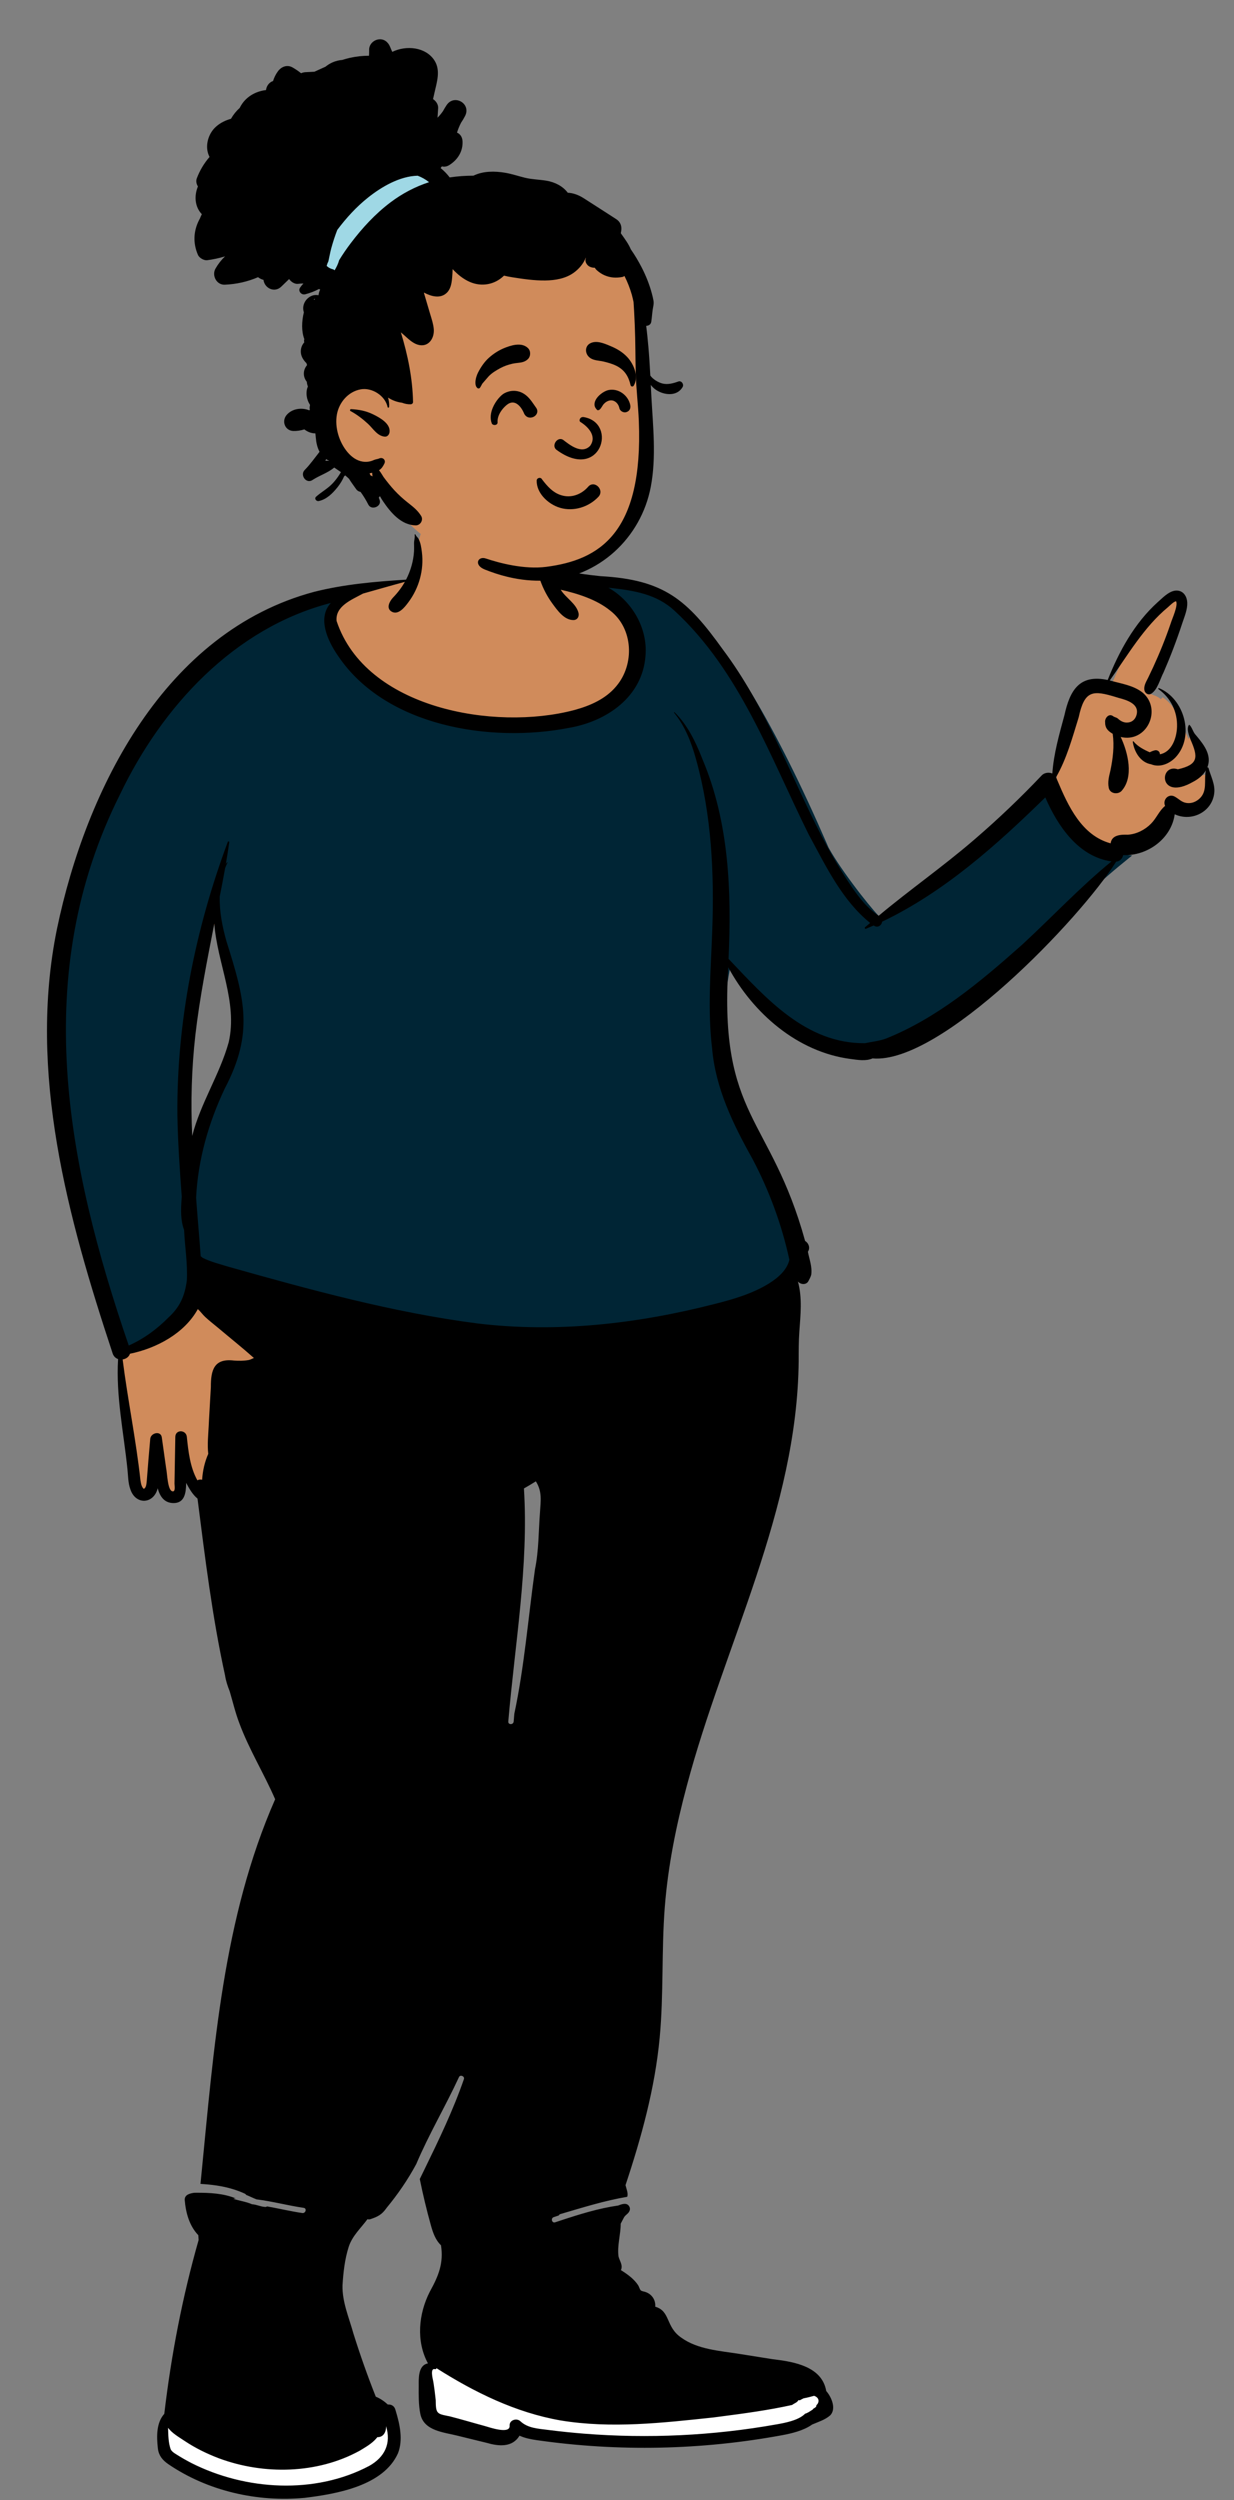 <svg width="282" height="571" viewBox="0 0 282 571" fill="none" xmlns="http://www.w3.org/2000/svg">
<rect x="0" y="0" width="282" height="571" fill="#808080" stroke="none"/>
<g clip-path="url(#clip0_140_1969)">
<path fill-rule="evenodd" clip-rule="evenodd" d="M121.954 369.351C121.154 377.417 119.644 385.56 118.432 393.477C118.383 394.86 116.475 395.533 115.553 394.504C115.577 376.506 120.398 358.037 118.69 339.662C120.067 338.895 121.468 338.047 122.805 337.2C124.608 339.573 124.807 342.314 124.511 344.8C124.285 353.008 122.955 361.189 121.954 369.351ZM44.942 260.089L42.922 259.888C41.927 243.376 44.722 227.152 47.987 211.195L50.018 211.314C50.734 220.511 55.444 229.221 53.287 238.685C51.225 246.16 46.856 252.603 44.942 260.089ZM275.431 176.924L274.249 177.177C276.452 173.009 274.397 171.638 271.904 168.192L271.632 168.818L270.673 166.725C270.482 166.193 270.288 165.742 269.762 165.543C269.248 162.939 267.718 160.554 265.68 159.258L265.29 159.696C264.483 158.991 263.509 158.723 262.583 158.397C264.572 155.399 265.851 151.51 267.193 148.295C268.285 144.92 269.992 141.644 270.313 138.221C270.055 134.931 266.941 137.068 265.421 138.709C260.781 142.771 256.785 149.204 253.79 157.017C248.647 155.682 245.697 157.091 244.268 164.105C242.953 168.87 241.609 173.758 241.432 178.698C240.741 178.462 239.516 177.572 238.855 178.27C227.425 190.754 213.929 200.371 200.877 210.897C191.014 203.654 185.881 189.325 180.457 178.568C170.993 160.106 161.53 133.076 137.189 133.171C133.963 132.836 130.812 132.451 127.767 131.516C126.588 131.196 125.13 130.811 124.73 130.096C124.009 127.793 123.872 125.301 122.604 123.189C119.124 117.543 111.585 117.099 105.677 118.325C95.647 120.181 95.899 119.098 95.175 129.628C94.958 132.128 93.017 132.486 90.945 133.004C88.592 133.744 86.195 134.349 83.777 134.837C84.028 134.766 84.279 134.697 84.53 134.626C45.273 135.247 19.208 180.702 14.037 212.859C8.031 245.759 15.8 282.374 28.08 310.006C27.553 320.069 29.531 330.178 30.783 340.096C31.569 342.578 34.29 342.819 35.068 339.945L36.026 336.162L37.053 339.927C37.704 342.258 38.75 342.535 39.691 342.55C40.858 342.55 41.498 341.976 41.537 338.946L43.471 338.482C44.216 339.899 44.956 341.153 46.126 342.024C48.481 359.108 49.959 376.872 55.673 393.403C57.952 399.538 61.452 405.108 64.022 411.127C51.904 438.428 49.873 468.682 46.963 497.913C47.197 497.932 48.4 498.037 48.657 498.059L73.953 503.856C73.775 503.931 72.012 507.477 70.258 507.333C63.066 506.741 46.5 501.183 46.28 501.901C45.668 501.85 43.118 501.869 43.26 502.452C43.555 505.887 44.52 508.337 46.348 510.125C46.373 510.676 46.407 511.238 46.45 511.759C42.823 524.39 40.166 537.856 38.551 551.741C36.498 553.712 35.984 560.197 39.046 561.927C47.498 567.737 58.852 570.495 69.541 569.447C81.111 568.355 94.908 563.754 89.372 550.583C89.3 550.174 88.738 550.155 88.295 550.244C87.315 549.294 86.251 548.576 85.101 548.173C82.816 542.476 80.761 536.503 78.968 530.539C78.095 527.8 77.192 524.968 77.266 521.964C77.698 514.588 78.459 511.54 83.594 505.73C86.773 507.256 92.831 496.208 94.219 493.889C97.14 487.029 100.862 480.792 103.98 474.062C104.462 472.925 106.146 472.901 106.804 473.886C107.101 474.3 107.175 474.814 107.008 475.294C104.292 483.116 100.594 490.585 97.027 497.881C98.242 502.12 98.722 509.198 101.762 512.352C103.416 523.333 92.101 528.364 99.392 540.542C96.924 540.711 96.694 541.696 96.737 544.687C96.729 546.835 96.673 549.088 97.079 551.096C97.571 553.562 99.851 554.224 103.275 554.951C106.049 555.563 108.72 556.263 111.473 556.924C114.258 557.848 117.191 557.772 118.336 554.962C132.124 559.626 171.872 559.092 185.018 552.911C188.648 551.461 191.209 550.641 187.875 546.558C186.04 534.903 156.075 543.236 151.842 530.453C151.238 528.793 150.366 527.92 148.668 527.618C148.927 526.299 148.581 524.833 147.111 524.454C146.668 524.322 146.196 524.288 145.741 523.872C144.609 521.546 142.754 520.135 140.592 518.898C141.475 517.63 140.762 517.04 140.364 515.621C139.961 512.907 140.888 510.306 140.84 507.669C141.337 506.837 141.721 505.672 142.516 505.095C143.252 504.576 141.77 505.247 141.483 504.674C141.631 504.544 131.69 507.95 126.294 508.56C123.688 508.854 124.374 505.754 124.447 505.697C125.308 504.752 143.404 500.646 142.3 500.54C142.165 500.084 142.003 499.555 141.9 499.103C144.953 489.944 148.555 478.051 149.752 465.449C150.909 445.294 149.823 428.302 155.977 407.818C164.578 375.385 181.287 344.949 181.513 310.628C181.226 304.939 182.806 298.881 181.373 293.298L183.153 292.374C183.409 292.669 183.872 292.661 183.964 292.26C185.132 290.369 183.823 288.102 183.555 286.032C184.165 285.38 183.86 284.784 183.123 284.428C175.219 256.583 161.999 252.515 165.638 217.708C171.576 230.264 184.73 242.975 199.229 241.106C213.836 243.285 247.908 207.775 254.489 196.296C255.695 196.39 255.71 195.527 255.893 194.714C261.903 195.419 267.529 190.711 267.641 184.952C272.915 188.215 278.552 183.554 275.757 177.863C275.647 177.555 275.536 177.242 275.431 176.924Z" fill="#D08B5B"/>
<path fill-rule="evenodd" clip-rule="evenodd" d="M87.285 549.323L88.707 553.934C89.983 558.072 88.458 561.555 84.556 563.74C72.433 570.155 56.438 569.699 43.38 563.099C42.275 562.53 41.205 561.924 40.175 561.282L39.868 561.088L39.61 560.924L39.48 560.84C38.947 560.489 38.605 560.171 38.371 559.722L38.339 559.657L38.322 559.624L38.31 559.588C38.253 559.42 38.2 559.251 38.153 559.079L38.116 558.944L38.081 558.807C37.843 557.857 37.766 556.996 37.711 555.315L37.687 554.517L37.621 552.551L38.797 554.131C39.277 554.777 39.931 555.329 41.005 556.051L41.476 556.362L42.395 556.963L42.421 556.981C44.74 558.528 47.329 559.826 50.185 560.906C60.526 564.735 72.302 564.258 81.466 559.37L81.736 559.224L82.458 558.792L82.682 558.656C84.074 557.805 84.903 557.169 85.546 556.378L85.595 556.317L85.644 556.255L85.837 556.005L86.155 556.017C87.008 556.049 87.534 555.284 87.505 554.202L87.503 554.142L87.285 549.323ZM99.077 539.794L99.966 540.358C109.855 546.636 118.876 550.593 128.074 552.205C133.326 553.074 138.877 553.313 145.23 553.046L145.97 553.013L146.581 552.983C150.392 552.789 153.907 552.471 160.376 551.787L162.8 551.529L165.827 551.136L167.115 550.965C172.83 550.201 176.466 549.613 180.248 548.795L180.656 548.706L180.667 548.698C180.77 548.624 180.882 548.555 181.045 548.463L181.186 548.385C181.568 548.173 181.711 548.066 181.784 547.933L181.794 547.914L181.976 547.544L182.538 547.583L182.547 547.578C182.663 547.514 182.781 547.452 182.901 547.39L183.082 547.299L183.266 547.209L183.342 547.172L183.56 547.133L183.795 547.088C184.234 547 184.655 546.898 185.278 546.732L185.775 546.597L185.957 546.548L186.136 546.608C187.588 547.1 187.972 548.47 187.129 549.524L187.092 549.569L187.065 549.6L187.062 549.629C187.011 549.974 186.772 550.23 186.41 550.459L186.357 550.492L186.279 550.538L186.215 550.575L186.192 550.606C186.138 550.674 186.077 550.737 186.009 550.796L185.957 550.838L185.902 550.879L185.877 550.895L185.382 551.214L185.219 551.316C184.852 551.544 184.576 551.686 184.279 551.789L184.212 551.811L184.208 551.815C182.995 552.99 181.126 553.629 178.321 554.161L178.027 554.216L177.881 554.243L177.436 554.322C162.937 556.908 148.056 557.619 133.275 556.442C130.977 556.258 128.692 556.03 126.423 555.758L125.668 555.665L124.77 555.552L123.79 555.434L123.534 555.402L123.281 555.368C121.036 555.06 119.718 554.621 118.538 553.578L118.474 553.52L118.386 553.439C117.905 552.983 116.982 553.298 116.97 553.891L116.97 553.925L116.972 553.963C117.035 554.851 116.488 555.411 115.607 555.571C115.012 555.679 114.253 555.621 113.334 555.438C112.978 555.367 112.606 555.278 112.214 555.174L111.935 555.098L111.553 554.988C111.498 554.971 111.442 554.955 111.386 554.938L110.549 554.687L109.518 554.405C109.125 554.296 108.692 554.175 108.143 554.02L105.206 553.194L104.496 552.998C103.874 552.827 103.348 552.686 102.794 552.543L102.528 552.474L101.884 552.35L101.655 552.303L101.447 552.258C99.268 551.774 98.898 551.179 98.853 548.452L98.85 548.209L98.733 547.166L98.663 546.563C98.582 545.892 98.507 545.326 98.424 544.784L98.376 544.473L98.359 544.37L98.294 543.985C98.289 543.956 98.192 543.513 98.154 543.323C98.102 543.059 98.061 542.813 98.034 542.578C97.97 542.034 97.977 541.592 98.096 541.236C98.241 540.799 98.56 540.519 98.975 540.469L99.023 540.464L99.041 540.463L99.077 539.794Z" fill="white"/>
<path fill-rule="evenodd" clip-rule="evenodd" d="M132.891 131.598L140.893 132.469L141.37 132.523C144.627 132.895 146.901 133.305 149.091 134.004C151.852 134.886 154.195 136.184 156.209 138.056C166.251 147.316 177.143 165.529 188.973 192.746L189.305 193.513L189.395 193.678L189.524 193.91C190.889 196.341 193.241 199.758 195.867 203.2L196.123 203.536L196.501 204.026L196.741 204.335C197.817 205.715 198.843 206.974 199.688 207.953L199.873 208.166L200.121 208.448L200.281 208.627C200.437 208.8 200.581 208.957 200.713 209.097L200.777 209.165L200.904 209.296L200.923 209.288L201.134 209.456L201.166 209.182L201.932 208.817C208.374 205.744 214.657 201.7 221.117 196.602L221.43 196.354C226.79 192.099 232.04 187.339 238.574 180.954L240.413 179.155L241.303 181.209C244.669 188.977 249.219 193.985 255.056 194.887L255.233 194.913L258.709 195.399L255.882 197.711L255.56 197.976C252.321 200.647 249.631 203.126 244.671 207.928L243.66 208.908L241.436 211.07C239.535 212.914 238.271 214.129 237.039 215.285L236.737 215.567L235.783 216.454L235.193 216.978C229.617 221.926 225.557 225.316 221.378 228.385L220.919 228.72L220.612 228.943C215.103 232.923 209.801 235.986 204.358 238.198L204.049 238.322L203.888 238.38L203.732 238.434C202.956 238.698 202.243 238.862 201.023 239.083L200.899 239.106L199.87 239.287C199.629 239.331 199.43 239.368 199.242 239.405L199.119 239.43L198.847 239.487L198.503 239.49C192.724 239.508 187.421 237.717 182.227 234.302L181.96 234.125C178.277 231.668 174.986 228.71 170.474 224.043L169.98 223.53L169.487 223.015L166.964 220.356L166.925 220.561C165.648 227.235 164.866 234.992 165.252 238.748L165.264 238.861L165.281 239.001L165.305 239.274C165.677 243.309 166.728 247.365 168.432 251.664C169.774 255.05 171.44 258.429 173.794 262.688L173.924 262.921L174.312 263.619L174.33 263.652C178.2 270.981 181.07 278.756 182.832 286.731L182.912 287.099L182.986 287.437L182.906 287.774C182.327 290.23 180.592 292.159 177.899 293.915L177.776 293.994L177.529 294.151C174.082 296.274 170.349 297.594 164.588 299.031C145.466 303.926 127.214 305.568 109.931 303.485C101.303 302.368 92.398 300.681 82.593 298.375L82.085 298.255L80.639 297.911C73.871 296.284 67.478 294.59 57.997 291.944L56.102 291.414L52.79 290.484L52.298 290.335L50.951 289.938L50.464 289.792L50.284 289.737L49.968 289.639L49.639 289.534C48.507 289.168 47.593 288.816 46.741 288.4L46.362 288.213L46.169 288.001C46.157 287.988 46.139 287.972 46.113 287.956L46.093 287.943L45.402 287.533L45.287 285.927C45.241 285.294 45.193 284.664 45.136 283.941L45.08 283.243L44.559 276.868C44.515 276.327 44.476 275.824 44.439 275.344L44.355 274.225L44.286 273.253L44.305 272.884C44.753 264.548 47.005 256.151 50.836 247.965L50.979 247.662L51.094 247.442C54.14 241.605 55.321 236.758 55.097 231.669L55.086 231.422C54.885 227.474 54.042 223.938 51.683 216.375L51.533 215.897L51.294 215.137L51.282 215.095C50.481 212.281 49.967 209.702 49.77 207.253L49.751 207.005L49.666 207.304C45.332 222.624 43.068 238.109 43.086 253.208L43.088 253.665L43.092 254.275L43.107 255.092C43.198 259.497 43.429 263.777 43.889 270.226L43.923 270.708L44.091 273.012L44.041 273.718L44.021 274.012L44.002 274.31L43.986 274.599C43.857 276.973 43.98 278.55 44.497 280.004L44.611 280.313L44.636 280.842C44.668 281.484 44.711 282.093 44.782 282.941L44.804 283.203L45.034 285.778L45.078 286.294C45.269 288.593 45.334 290.212 45.266 291.86L45.261 291.981L45.246 292.29L45.197 292.633C44.635 296.478 43.337 299.141 40.656 301.64L40.577 301.713L40.442 301.849C37.734 304.557 34.743 306.701 31.471 308.221L31.266 308.315L31.064 308.406L29.524 309.092L28.979 307.502C20.713 283.408 15.998 263.267 14.818 243.983C13.428 221.286 17.129 200.509 26.771 181.026L27.065 180.436L27.377 179.789C37.933 158.102 54.764 141.945 74.986 136.251L75.6 136.081L76.228 135.915L81.208 134.627L77.756 138.429C75.762 140.626 76.594 144.279 79.369 148.381L79.454 148.505L79.601 148.718C84.488 155.936 92.454 160.97 102.407 163.593C111.311 165.939 121.385 166.202 130.437 164.485L130.711 164.433L131.014 164.379C139.744 162.799 146.15 157.354 146.945 149.862L146.968 149.634L147.004 149.182C147.4 143.743 144.33 138.201 139.444 135.338L139.295 135.252L132.891 131.598Z" fill="#002535"/>
<path fill-rule="evenodd" clip-rule="evenodd" d="M233.723 215.64L233.157 216.143C223.898 224.358 214.077 232.558 202.485 237.201C200.915 237.772 199.278 237.926 197.665 238.266C184.183 238.399 175.028 227.983 166.491 219.002C167.206 203.633 166.614 187.763 160.527 173.401L160.382 173.031C158.893 169.275 157.072 165.55 154.161 162.679C154.089 162.61 153.99 162.714 154.052 162.788C156.536 165.824 157.983 169.533 159.022 173.274L159.075 173.464C162.617 186.134 163.233 199.429 162.767 212.515L162.753 212.912C162.435 221.754 161.669 230.644 162.736 239.468C163.515 248.575 167.555 256.81 171.955 264.676C175.79 271.941 178.657 279.707 180.395 287.733C179.836 290.102 177.811 291.838 175.707 293.157C171.903 295.5 167.496 296.782 163.192 297.856C145.58 302.365 127.236 304.458 109.117 302.275C89.785 299.772 70.918 294.592 52.196 289.318C50.271 288.729 48.134 288.196 46.295 287.279C46.172 287.144 46.026 287.03 45.868 286.936C45.55 282.456 45.129 278.016 44.815 273.547C45.239 264.891 47.65 256.473 51.344 248.656C58.096 235.84 55.866 228.046 51.75 214.988C50.805 211.665 50.129 208.188 50.214 204.763C50.645 202.605 51.061 200.446 51.445 198.28C51.605 197.865 51.78 197.454 51.975 197.045C52.012 196.967 51.907 196.906 51.858 196.977C51.771 197.1 51.689 197.225 51.607 197.352C51.892 195.699 52.157 194.045 52.389 192.386C52.42 192.168 52.137 192.082 52.055 192.294C44.657 212.137 40.363 233.407 40.539 254.611C40.644 260.854 41.075 267.095 41.535 273.324L41.492 273.925C41.329 276.282 41.244 278.684 42.071 280.93C42.247 284.782 42.903 288.589 42.699 292.453C42.222 295.981 41.154 298.477 38.497 300.917C35.866 303.582 32.854 305.787 29.423 307.316C15.158 265.737 6.801 222.546 27.429 181.432C37.003 161.414 53.484 143.43 75.602 137.71C72.45 141.182 74.907 146.375 77.173 149.686L77.312 149.886C88.166 165.916 112.068 169.735 129.993 166.248C138.677 164.763 146.819 159.16 147.512 149.79C148.05 143.514 144.466 137.323 139.047 134.232L139.707 134.303C144.981 134.888 150.102 135.731 154.15 139.491C169.07 153.25 175.991 172.844 184.804 190.583L185.154 191.229C188.929 198.205 192.576 205.74 198.848 210.799L197.675 211.795C197.528 211.922 197.686 212.209 197.873 212.133C198.476 211.889 199.075 211.634 199.673 211.374C200.515 212.047 201.483 211.366 201.584 210.511C215.765 203.745 227.751 193.013 238.877 182.127C241.686 188.611 246.423 195.683 254.007 196.742C246.847 202.597 240.511 209.366 233.723 215.64ZM119.733 339.959C120.654 339.437 121.562 338.895 122.459 338.333C123.939 340.693 123.563 342.768 123.403 345.374C123.065 349.724 123.14 354.148 122.256 358.429C120.723 369.351 119.815 380.765 117.538 391.41C117.488 392.005 117.435 392.599 117.388 393.195C117.327 393.978 116.095 393.982 116.157 393.195C117.656 375.525 120.839 357.751 119.733 339.959ZM128.08 552.818C139.634 554.73 151.428 553.375 162.987 552.146L164.683 551.926C170.154 551.218 175.657 550.473 181.031 549.284C181.484 548.91 182.181 548.745 182.453 548.193L182.785 548.216C183.065 548.057 183.351 547.909 183.641 547.769C184.485 547.619 185.173 547.436 186.045 547.197C187.228 547.598 187.351 548.635 186.548 549.369C186.628 549.744 186.179 549.958 185.885 550.124C185.838 550.218 185.765 550.308 185.655 550.384C185.128 550.716 184.596 551.113 183.993 551.277C182.518 552.805 179.351 553.386 177.607 553.696L177.435 553.726C162.939 556.312 148.11 557.007 133.431 555.839C130.901 555.636 128.372 555.379 125.852 555.065L125.166 554.978C122.99 554.698 120.59 554.589 118.917 553.003C118.085 552.213 116.415 552.711 116.462 553.966L116.465 554.015C116.611 556.076 111.776 554.371 110.819 554.104L110.791 554.097C108.115 553.373 105.455 552.573 102.77 551.884L102.111 551.756C99.779 551.295 99.598 551.061 99.572 548.18L99.485 547.397C99.368 546.353 99.242 545.313 99.073 544.276L99.007 543.888C98.931 543.452 98.188 540.757 99.426 541.115C99.582 541.16 99.734 541.035 99.742 540.884C108.439 546.405 117.85 551.025 128.08 552.818ZM82.145 559.768L82.883 559.327C84.12 558.582 85.361 557.772 86.238 556.639C87.684 556.694 88.28 555.335 88.225 554.124C89.439 558.062 87.933 561.214 84.374 563.208C71.975 569.769 56.112 568.802 43.77 562.564C42.586 561.954 41.428 561.293 40.305 560.58L40.053 560.419C39.632 560.15 39.224 559.862 39 559.4C38.46 557.821 38.467 556.265 38.408 554.506C39.344 555.763 40.896 556.634 42.185 557.5C44.646 559.142 47.313 560.445 50.078 561.49C60.316 565.282 72.476 565.05 82.145 559.768ZM44.649 236.382C45.638 227.825 47.332 219.387 48.974 210.939C49.641 220.018 54.368 228.86 52.266 238.045C50.211 245.438 45.808 251.997 43.926 259.456C43.56 251.753 43.785 244.046 44.649 236.382ZM56.832 310.627C55.719 310.829 54.576 310.825 53.451 310.746C48.892 310.195 48.171 312.948 48.187 316.797C48.048 319.285 47.895 321.773 47.765 324.262L47.69 325.756C47.595 327.745 47.345 329.97 47.595 332.05C46.769 333.939 46.323 335.908 46.191 337.972C45.812 337.87 45.405 337.919 45.114 338.117C43.441 335.144 43.041 331.514 42.696 328.167C42.527 326.52 40.101 326.445 40.064 328.167C40.017 330.508 39.982 332.852 39.941 335.193L39.877 338.807L39.878 338.86C39.888 339.375 40.121 340.675 39.487 340.625L39.45 340.62C38.27 340.532 38.215 336.343 37.96 335.298L36.975 328.289C36.754 326.721 34.493 327.233 34.338 328.601L34.333 328.645C34.057 331.848 33.777 335.051 33.539 338.257C33.464 338.811 33.454 339.814 32.847 340.056C32.311 339.576 32.21 338.768 32.096 338.097C31.087 328.849 29.192 319.72 28.024 310.494C28.781 310.386 29.475 309.915 29.697 309.192C35.775 307.953 42.154 304.54 45.208 298.995C45.818 299.531 46.294 300.232 46.885 300.782C47.819 301.656 48.845 302.443 49.826 303.259C52.576 305.581 55.337 307.773 58.031 310.167C57.636 310.296 57.277 310.547 56.832 310.627ZM122.966 121.318C122.997 121.197 123.165 121.232 123.173 121.346C123.342 123.678 123.902 126.138 124.756 128.424C125.062 128.473 125.355 128.645 125.569 128.978C125.856 129.426 127.231 129.739 127.948 129.949L128.05 129.98C131.028 130.897 134.135 131.267 137.223 131.594C151.747 132.395 157.033 136.935 165.227 148.406C174.953 161.328 180.41 176.664 187.742 190.926C189.546 194.395 191.494 197.781 193.635 201.055L193.839 201.366C195.751 204.268 197.867 207.209 200.788 209.168C207.857 203.256 215.416 197.979 222.409 191.976L223.063 191.411C228.309 186.888 233.319 182.094 238.088 177.072C238.65 176.479 239.705 176.323 240.485 176.671C240.79 172.15 242.07 167.716 243.25 163.348C244.489 157.722 246.642 153.919 253.135 155.311C255.749 148.747 259.249 142.341 264.548 137.548L264.888 137.243C266.016 136.221 267.497 134.756 269.082 134.888C270.52 135.007 271.259 136.305 271.317 137.626C271.383 139.193 270.698 140.789 270.207 142.257L270.165 142.383C269.533 144.311 268.852 146.224 268.131 148.121C267.437 149.947 266.694 151.755 265.916 153.546C265.124 155.045 264.54 157.526 263.096 158.432C262.351 158.874 261.583 158.279 261.503 157.52C261.391 156.524 261.965 155.649 262.388 154.782C262.778 153.984 263.16 153.182 263.531 152.377C265.024 149.133 266.364 145.822 267.515 142.444C267.857 141.307 269.257 138.352 268.772 137.33C268.285 137.334 267.284 138.358 266.93 138.663C261.364 143.262 257.746 149.616 253.607 155.413C256.204 156.154 259.024 156.501 261.181 158.24C265.618 162.101 262.055 169.747 256.107 168.323C257.767 171.842 259.195 177.525 256.253 180.704C255.368 181.53 253.65 181.266 253.381 179.949C253.094 178.55 253.439 177.352 253.755 175.996C254.328 173.236 254.675 170.409 254.284 167.599L254.162 167.527C253.153 166.916 252.519 166.231 252.55 164.97C252.419 164.058 253.394 162.829 254.373 163.575C254.691 163.816 255.079 163.835 255.413 164.078C255.981 164.616 256.686 165.04 257.49 165.033L257.569 165.031C258.603 165.023 259.367 164.401 259.683 163.436C260.549 160.788 257.55 159.898 255.6 159.389L255.096 159.234C249.774 157.612 247.845 157.585 246.507 163.822C245.059 168.476 243.782 173.267 241.333 177.52L241.637 178.246C244.1 184.095 247.191 190.828 253.812 192.622C254.047 190.668 256.166 190.597 257.7 190.646C259.68 190.54 261.667 189.538 263.065 188.098C264.287 186.871 264.902 185.162 266.253 184.068C265.641 182.681 267.023 181.151 268.466 181.949C269.439 182.485 270.026 183.25 271.2 183.405C272.24 183.544 273.199 183.182 273.989 182.517C276.052 180.779 275.071 178.225 275.576 175.949C274.911 177.096 273.807 177.976 272.624 178.583C264.73 183.086 264.809 174.257 269.172 175.708C273.911 174.632 273.831 172.925 272.06 168.914L272.028 168.82C271.74 167.978 271.097 166.49 271.695 165.583C271.727 165.538 271.787 165.524 271.83 165.565C272.372 166.096 272.585 166.988 273.043 167.614L273.588 168.263C275.245 170.254 276.979 172.619 275.902 175.276C276.017 175.252 276.142 175.301 276.181 175.44C276.691 177.286 277.702 179.1 277.493 181.076C277.055 185.405 272.349 187.782 268.451 185.978C267.702 191.543 262.198 195.549 256.682 195.301C256.507 196.063 255.941 196.734 255.064 196.804C246.946 209.771 215.035 243.132 199.386 241.738C197.89 242.415 195.985 242.075 194.4 241.871C182.246 240.29 172.089 231.427 166.423 220.922C164.341 255.333 176.11 254.915 183.985 283.422C184.774 283.915 185.233 284.991 184.622 285.901C184.96 287.626 185.652 289.393 185.385 291.163C185.254 291.668 184.989 292.128 184.749 292.59C184.255 293.533 182.952 293.42 182.341 292.686C183.376 296.419 182.935 300.338 182.67 304.144C182.508 306.38 182.52 308.584 182.518 310.821C182.209 344.878 165.524 375.586 156.947 407.896C154.521 416.953 152.657 426.182 151.924 435.538C151.146 445.491 151.688 455.499 150.752 465.439C149.667 476.952 146.583 488.142 142.945 499.086C143.163 499.973 143.615 500.981 143.336 501.745C138.139 502.619 133.124 504.207 128.077 505.681C127.879 505.738 127.756 505.86 127.694 506.006L126.54 506.388C125.792 506.636 126.113 507.822 126.867 507.571L128.128 507.154C132.441 505.731 136.804 504.371 141.29 503.733L141.428 503.677C142.325 503.32 143.38 503.057 143.852 504.042C144.092 504.541 143.902 505.044 143.56 505.439C143.27 505.773 142.902 505.979 142.649 506.357C142.366 506.855 142.126 507.379 141.845 507.884C141.848 510.384 141.023 512.859 141.343 515.353C141.584 516.388 142.425 517.38 141.891 518.488L142.134 518.642C143.549 519.549 144.902 520.543 145.832 521.944C146.035 522.251 146.189 522.882 146.421 523.099C146.663 523.324 147.115 523.351 147.412 523.457C148.92 523.914 149.868 525.271 149.738 526.846C153.267 527.858 152.052 531.432 155.695 533.919C159.434 536.621 164.498 536.917 168.915 537.619L176.442 538.815L176.88 538.868C181.644 539.454 187.858 540.557 188.816 546.106L188.893 546.195C190.044 547.565 191.151 550.167 189.73 551.655C188.575 552.677 186.997 553.157 185.598 553.753C183.658 555.15 180.862 555.801 178.733 556.195C160.33 559.592 141.372 559.986 122.845 557.35L122.535 557.305C121.24 557.112 119.903 556.85 118.721 556.297C117.068 559.071 113.885 558.722 111.205 557.935C109.101 557.416 106.997 556.905 104.893 556.394L104.696 556.342C101.446 555.51 96.838 555.258 96.05 551.306C95.644 549.271 95.671 547.007 95.691 544.94L95.687 544.261C95.684 542.519 95.822 540.158 97.799 539.79C95.052 534.715 95.65 528.476 98.21 523.445L98.345 523.198C100.229 519.755 101.405 516.88 100.78 512.813C99.526 511.635 98.941 509.944 98.477 508.281C97.502 504.782 96.651 501.245 95.93 497.684L97.048 495.395C100.326 488.679 103.568 481.934 106.016 474.868C106.242 474.22 105.184 473.761 104.891 474.395C101.794 481.096 98.007 487.462 95.124 494.263C93.213 497.82 90.918 501.164 88.345 504.277L88.231 504.436C87.232 505.801 86.396 506.255 84.755 506.817C84.492 506.928 84.226 506.93 83.975 506.858C82.41 508.974 80.51 510.649 79.687 513.175C78.79 515.968 78.448 519.04 78.271 521.96C78.177 525.765 79.766 529.357 80.765 532.971C82.292 537.838 83.992 542.652 85.873 547.396C86.878 547.801 87.79 548.424 88.63 549.192C89.331 549.124 90.07 549.442 90.332 550.293L90.441 550.649C91.367 553.713 92.153 557.251 90.95 560.32C87.625 567.755 76.941 569.609 69.632 570.5C58.808 571.524 47.455 568.946 38.445 562.796C37.172 561.907 36.304 560.895 36.092 559.318L36.07 559.121C35.779 556.484 35.712 553.355 37.548 551.312C39.117 537.937 41.688 524.568 45.391 511.613C45.362 511.247 45.339 510.881 45.321 510.512C43.254 508.367 42.445 505.346 42.213 502.445C42.186 501.226 43.423 500.972 44.382 500.823L44.736 500.82C47.861 500.798 51.087 500.951 53.876 502.114L53.739 502.119C53.597 502.126 53.45 502.143 53.343 502.216C54.74 502.663 56.264 502.861 57.6 503.448C58.59 503.496 59.452 503.965 60.454 504.049L60.614 504.06C60.792 504.075 60.928 504.023 61.025 503.934C63.717 504.413 66.393 505.057 69.081 505.451C69.856 505.565 70.191 504.383 69.408 504.268C65.813 503.741 62.234 502.774 58.613 502.326C57.813 502.016 57.039 501.619 56.236 501.299C56.19 501.193 56.102 501.098 55.959 501.032C55.079 500.619 54.164 500.281 53.229 499.997C50.832 499.256 48.313 498.944 45.816 498.797L45.993 497.017C48.866 467.919 50.962 438.042 62.881 410.945C60.348 405.111 56.904 399.554 54.689 393.552C53.769 391.154 53.211 388.708 52.482 386.26C52.009 385.087 51.617 383.9 51.427 382.642C48.509 369.329 46.86 355.786 45.138 342.281C43.979 341.326 43.213 339.949 42.542 338.682L42.539 338.874C42.499 340.959 42.204 343.361 39.572 343.299C37.447 343.248 36.517 341.667 36.041 339.919C35.116 343.575 31.004 343.775 29.799 340.175C29.261 338.723 29.284 337.066 29.124 335.543C28.265 327.181 26.472 318.826 26.987 310.406C26.445 310.222 25.973 309.809 25.743 309.12C15.48 278.111 6.346 244.927 13.009 212.206C19.671 180.148 37.712 144.261 71.807 135.17C78.71 133.431 85.722 132.84 92.797 132.391C93.818 130.421 94.478 128.18 94.612 125.95C94.653 125.305 94.622 124.668 94.62 124.023C94.618 123.428 94.872 122.718 94.753 122.162C94.725 122.027 94.909 121.982 94.959 122.107C95.108 122.498 95.414 122.694 95.621 123.023C96.137 123.954 96.274 125.059 96.41 126.099C96.921 130.159 95.758 134.336 93.295 137.596L93.21 137.708C92.446 138.727 90.993 140.571 89.49 139.688C88.181 138.916 89.02 137.344 89.801 136.503L89.86 136.44C90.917 135.344 91.804 134.172 92.524 132.894C89.323 133.745 86.147 134.682 82.955 135.569L82.804 135.652C80.304 137.01 76.59 138.463 76.918 141.829C83.564 161.834 112.969 166.975 131.142 162.199L131.431 162.12C134.908 161.164 138.39 159.627 140.756 156.825L140.854 156.708C145.055 151.747 144.733 143.552 139.473 139.479C136.349 136.927 132.032 135.571 128.135 134.688C129.268 136.565 131.775 137.891 132.231 140.115C132.348 140.878 131.926 141.604 131.082 141.62C128.939 141.661 127.359 139.379 126.234 137.845C123.886 134.637 122.555 130.758 122.27 126.806C122.129 124.884 122.484 123.152 122.966 121.318ZM264.754 157.409C264.64 157.331 264.703 157.101 264.857 157.164C270.682 159.572 273.06 168.196 268.674 172.945C267.219 174.476 265.037 175.362 263.05 174.558C260.608 174.146 259.182 171.687 258.869 169.421C258.848 169.315 258.967 169.267 259.034 169.334L259.046 169.348C259.968 170.482 261.423 171.241 262.749 171.822C263.12 171.621 263.527 171.462 263.935 171.368C264.516 171.237 265.111 171.691 265.056 172.282C267.798 171.782 268.897 168.527 268.98 166.058L268.982 165.983C269.093 162.567 267.543 159.407 264.754 157.409Z" fill="black"/>
<path fill-rule="evenodd" clip-rule="evenodd" d="M146.344 78.657C145.857 72.37 146.611 65.78 144.183 59.804C139.95 49.889 128.079 46.583 118.876 42.809C115.189 41.721 102.783 41.569 98.466 40.129C88.696 36.871 86.362 32.989 78.598 39.193C77.288 40.252 76.468 41.404 75.87 42.978L75.894 42.985C75.724 43.641 75.907 44.295 76.292 44.795C72.926 48.23 71.517 53.38 73.244 57.953C78.88 69.853 78.615 76.287 76.799 89.079C74.428 101.022 79.847 105.384 88.822 111.883C88.456 112.59 88.38 113.53 88.857 114.154C99.235 128.714 118.802 135.666 135.568 128.276C142.373 125.252 145.411 118.016 147.145 111.487C149.165 104.176 149.786 96.473 148.141 89.026C147.478 85.582 146.614 82.163 146.344 78.657Z" fill="#D08B5B"/>
<path fill-rule="evenodd" clip-rule="evenodd" d="M72.012 60.822L78.183 64.926L100.271 41.677L92.92 35.901C92.92 35.901 79.585 45.741 76.963 48.338C74.341 50.935 72.012 60.822 72.012 60.822Z" fill="#9FD8E5"/>
<path fill-rule="evenodd" clip-rule="evenodd" d="M86.481 9.002C87.74 8.813 88.692 9.593 89.144 10.693L89.168 10.752C89.313 11.127 89.475 11.491 89.649 11.848C92.802 10.305 97.3 10.701 99.295 13.828C100.718 16.061 99.85 18.711 99.313 21.079L98.961 22.64C99.642 23.072 100.155 23.847 100.131 24.65L100.128 24.711L99.985 26.887C100.44 26.427 100.855 25.926 101.226 25.392C101.482 24.924 101.759 24.464 102.056 24.018C103.803 21.394 107.725 23.674 106.283 26.484C106.007 27.026 105.695 27.54 105.362 28.034C104.985 28.765 104.675 29.515 104.438 30.286C105.12 30.582 105.644 31.241 105.699 32.235C105.829 34.556 104.608 36.492 102.666 37.709C102.095 38.067 101.505 38.137 100.97 38.004C100.876 38.13 100.782 38.257 100.691 38.386C101.466 39.014 102.164 39.73 102.764 40.523C104.571 40.253 106.388 40.126 108.204 40.122C110.425 39.036 113.083 39.059 115.47 39.466C117.006 39.728 118.481 40.237 119.992 40.603C121.586 40.987 123.204 41.002 124.816 41.263C126.848 41.593 128.63 42.529 129.75 44.024C130.981 44.061 132.276 44.564 133.349 45.247C135.848 46.838 138.332 48.451 140.825 50.053C141.782 50.667 142.139 51.649 141.964 52.743L141.952 52.813L141.868 53.267L142.065 53.547C142.828 54.622 143.658 55.749 144.151 56.936C145.065 58.251 145.89 59.629 146.622 61.05C147.607 62.961 148.42 64.985 148.971 67.063C149.108 67.588 149.245 68.118 149.336 68.654C149.465 69.41 149.266 69.997 149.157 70.723C149.022 71.643 148.973 72.576 148.83 73.498C148.733 74.11 148.213 74.41 147.668 74.427C147.873 75.983 148.021 77.549 148.162 79.103C148.361 81.324 148.496 83.551 148.613 85.778C149.215 86.651 150.446 87.343 151.335 87.582C152.566 87.911 153.856 87.553 155.019 87.134C155.751 86.87 156.351 87.788 155.994 88.402C154.874 90.328 152.478 90.32 150.663 89.467C149.895 89.108 149.221 88.586 148.721 87.907C148.752 88.553 148.785 89.2 148.817 89.848L148.848 90.435C149.217 97.292 150.014 104.385 148.723 111.175C146.488 122.935 136.74 131.89 124.832 132.586C118.583 132.951 113.38 131.108 110.792 130.08C108.205 129.052 109.21 126.956 111.007 127.555C114.101 128.587 119.786 130.125 124.873 129.461C136.864 127.896 147.031 121.913 145.987 96.142C145.839 92.488 145.382 88.831 145.284 85.177C145.19 81.605 145.225 78.03 145.067 74.459L145.014 73.241C144.953 71.818 144.887 70.388 144.78 68.963C144.651 68.41 144.545 67.85 144.387 67.308C143.959 65.834 143.4 64.4 142.705 63.032C142.552 63.149 142.38 63.233 142.193 63.265C140.778 63.519 139.451 63.447 138.125 62.858C137.507 62.586 136.962 62.224 136.454 61.776C136.212 61.566 136.051 61.361 135.924 61.149C135.282 61.159 134.641 60.967 134.24 60.507C133.782 59.982 133.706 59.44 133.885 58.939L133.904 58.889L133.859 58.873C133.318 60.269 132.241 61.498 131.059 62.329C129.191 63.645 126.854 64.026 124.613 64.061C122.139 64.097 119.529 63.717 117.088 63.329C116.443 63.226 115.801 63.11 115.173 62.952C115.148 62.977 115.124 63.005 115.097 63.03C113.002 65.032 110.054 65.547 107.395 64.404C105.859 63.744 104.571 62.68 103.432 61.462C103.416 62.099 103.383 62.738 103.328 63.37L103.305 63.62C103.191 64.797 102.973 66.046 102.082 66.895C100.642 68.271 98.553 67.719 96.892 66.823C96.894 66.866 96.894 66.911 96.894 66.956C97.343 68.478 97.793 70.001 98.244 71.525L98.341 71.849C98.669 72.931 99.028 74.014 99.127 75.147C99.315 77.31 97.873 79.447 95.464 78.721C94.201 78.342 93.189 77.281 92.217 76.431L91.605 75.903C93.189 81.071 94.287 86.422 94.389 91.815C94.395 92.107 94.143 92.328 93.865 92.338C93.213 92.365 92.513 92.236 91.857 91.977C91.82 91.975 91.784 91.972 91.745 91.966C90.626 91.805 89.588 91.402 88.672 90.807C88.883 91.476 88.978 92.193 88.922 92.944C88.908 93.126 88.623 93.189 88.582 92.989C88.054 90.394 85.012 88.433 82.39 88.93C79.576 89.463 77.503 91.88 76.995 94.631C76.45 97.586 77.493 101.003 79.424 103.283C80.313 104.334 81.483 105.212 82.872 105.432C83.507 105.533 84.166 105.498 84.783 105.318C85.045 105.24 85.291 105.132 85.54 105.03C85.905 104.882 86.331 104.86 86.675 104.704C87.456 104.355 88.24 105.073 87.845 105.872C87.501 106.569 87.191 107.04 86.62 107.4C87.083 107.964 87.503 108.749 87.658 108.96C88.453 110.032 89.26 111.044 90.165 112.023C91.087 113.017 92.093 113.925 93.156 114.766L93.603 115.118C94.627 115.929 95.518 116.68 96.241 117.843C96.81 118.762 96.073 120.007 95.005 119.993C91.667 119.946 89.24 117.017 87.511 114.459C87.265 114.093 87.034 113.706 86.819 113.31C86.741 113.434 86.655 113.551 86.558 113.657L86.749 114.169C87.314 115.674 84.879 116.657 84.172 115.252C83.658 114.234 83.062 113.265 82.398 112.349C82.007 112.293 81.624 112.056 81.411 111.749C80.873 110.97 80.268 110.183 79.758 109.353C79.476 109.085 79.185 108.827 78.888 108.576C78.802 108.651 78.714 108.727 78.63 108.807C78.257 109.655 77.796 110.43 77.225 111.16L77.102 111.316C76.007 112.694 74.581 114.104 72.817 114.441C72.278 114.543 71.76 113.874 72.237 113.447C73.472 112.338 74.933 111.584 76.071 110.347C76.632 109.737 77.148 109.066 77.591 108.362L77.692 108.199C77.765 108.079 77.841 107.958 77.919 107.835C77.405 107.486 76.891 107.134 76.377 106.782C74.961 107.989 73.118 108.542 71.553 109.542L71.397 109.643C69.982 110.588 68.491 108.498 69.626 107.351C70.876 106.091 71.921 104.588 73.029 103.188C72.508 102.23 72.261 101.097 72.169 99.951C72.132 99.627 72.104 99.303 72.075 98.978C71.281 98.991 70.482 98.719 69.806 98.251L69.55 98.069C68.728 98.33 67.866 98.457 67.041 98.435C65.099 98.377 64.304 96.163 65.519 94.762C66.758 93.33 68.927 93.017 70.646 93.713C70.701 93.684 70.758 93.653 70.814 93.623C70.732 93.246 70.75 92.905 70.843 92.605L70.816 92.423C70.438 91.844 70.19 91.183 70.095 90.484C70.021 89.931 70.036 89.383 70.164 88.837C70.207 88.655 70.296 88.467 70.363 88.277C70.224 87.925 70.141 87.561 70.116 87.195C70.077 87.148 70.038 87.101 70.001 87.049C69.148 85.854 69.321 84.414 70.132 83.446C70.136 83.385 70.142 83.323 70.15 83.262C70.103 83.155 70.059 83.048 70.019 82.939C69.226 82.14 68.644 81.179 68.753 79.988C68.817 79.288 69.105 78.657 69.541 78.186C69.464 77.957 69.457 77.692 69.55 77.471C68.854 75.621 68.942 73.393 69.443 71.324C69.333 71.01 69.275 70.668 69.288 70.306C69.345 68.77 70.676 67.359 72.254 67.378C72.443 67.379 72.621 67.404 72.792 67.44L72.794 67.404C72.855 66.943 72.982 66.517 73.167 66.135C73.076 66.102 72.992 66.054 72.918 65.992C71.907 66.53 70.838 66.941 69.716 67.222C68.892 67.428 68.047 66.492 68.56 65.719C68.798 65.361 69.06 65.039 69.343 64.745C68.941 64.747 68.533 64.775 68.12 64.828C67.379 64.924 66.551 64.418 66.07 63.736C65.472 64.316 64.872 64.895 64.271 65.474C62.752 66.944 60.456 65.862 60.216 63.924C59.763 63.803 59.341 63.599 58.971 63.306C56.574 64.345 53.995 64.915 51.359 65.024C49.467 65.102 48.361 62.901 49.245 61.347C49.839 60.304 50.577 59.367 51.427 58.554C50.108 58.956 48.746 59.247 47.355 59.433C46.603 59.533 45.54 58.911 45.239 58.222C44.088 55.572 44.186 52.809 45.511 50.23C45.563 50.128 45.62 50.03 45.675 49.932C45.812 49.59 45.962 49.253 46.124 48.922C44.493 47.224 44.352 44.701 45.231 42.589C44.879 42.018 44.743 41.331 44.983 40.709C45.665 38.92 46.648 37.267 47.889 35.848C47.771 35.619 47.666 35.376 47.578 35.114C46.88 32.998 47.689 30.443 49.321 28.969C50.347 28.041 51.527 27.484 52.787 27.128C53.317 26.192 53.999 25.347 54.794 24.636C54.825 24.568 54.856 24.501 54.89 24.433C56.128 22.106 58.381 20.859 60.795 20.57C60.89 19.66 61.504 18.791 62.397 18.509C62.643 17.722 63.01 16.969 63.514 16.286C64.306 15.21 65.623 14.703 66.865 15.409C67.544 15.795 68.196 16.239 68.806 16.73C69.08 16.602 69.391 16.518 69.742 16.492L69.83 16.486L71.85 16.384C72.696 16.01 73.54 15.617 74.386 15.235C74.894 14.816 75.461 14.466 76.08 14.206C76.78 13.914 77.497 13.748 78.216 13.693C78.8 13.503 79.388 13.335 79.986 13.204C81.391 12.898 82.861 12.726 84.32 12.74C84.35 12.363 84.364 11.982 84.362 11.596L84.359 11.403C84.326 10.165 85.315 9.178 86.481 9.002ZM85.066 107.989C84.865 108.032 84.662 108.067 84.459 108.091C84.521 108.243 84.582 108.394 84.642 108.545C84.806 108.637 84.972 108.725 85.137 108.807C85.088 108.529 85.059 108.249 85.066 107.989ZM74.542 104.867L74.406 105.117C74.384 105.158 74.362 105.198 74.341 105.238C74.63 105.216 74.921 105.222 75.207 105.255L75.207 105.224C75.17 105.212 75.133 105.2 75.098 105.183C74.9 105.088 74.716 104.982 74.542 104.867ZM80.23 93.445C82.042 93.55 83.577 93.828 85.225 94.619L85.367 94.688C86.823 95.41 89.232 96.743 89.029 98.656C88.972 99.2 88.576 99.772 87.954 99.729C86.247 99.613 85.272 97.895 84.117 96.823C82.952 95.743 81.52 94.633 80.109 93.891C79.909 93.786 79.988 93.456 80.205 93.445L80.23 93.445ZM72.011 68.253C71.576 68.267 71.722 68.688 71.945 68.337C71.964 68.308 71.986 68.279 72.011 68.253ZM95.451 40.13C91.338 40.238 87.2 42.662 84.119 45.112C81.439 47.244 79.124 49.78 77.075 52.513C76.548 53.874 76.095 55.264 75.713 56.664C75.461 57.588 75.303 58.523 75.092 59.455L75.026 59.741C74.861 60.05 74.738 60.383 74.648 60.727C75.021 61.1 75.506 61.368 76.039 61.495C76.211 61.536 76.354 61.625 76.467 61.742C76.896 61.027 77.271 60.272 77.49 59.471L77.498 59.434C78.323 58.085 79.219 56.777 80.18 55.514C82.83 52.028 85.749 48.85 89.258 46.206C91.918 44.202 94.893 42.631 98.055 41.611C97.281 40.987 96.402 40.494 95.451 40.13Z" fill="black"/>
<path fill-rule="evenodd" clip-rule="evenodd" d="M132.667 115.958C131.155 116.394 129.532 116.433 127.991 115.983C126.593 115.574 125.157 114.674 124.128 113.484C123.214 112.427 122.622 111.142 122.646 109.77C122.648 109.614 122.704 109.483 122.791 109.381C122.884 109.272 123.014 109.197 123.153 109.164C123.297 109.131 123.448 109.143 123.577 109.201C123.694 109.254 123.794 109.344 123.856 109.475C124.014 109.682 124.172 109.886 124.33 110.084C125.601 111.648 126.833 112.817 128.744 113.236C129.782 113.464 130.818 113.363 131.768 113.016C132.786 112.644 133.706 111.991 134.426 111.155C134.752 110.777 135.137 110.623 135.513 110.62C135.939 110.617 136.36 110.814 136.677 111.13C136.989 111.44 137.198 111.861 137.217 112.301C137.233 112.688 137.107 113.092 136.77 113.452C135.661 114.639 134.223 115.509 132.667 115.958ZM132.623 96.368C134.173 97.307 136.535 99.496 134.867 101.823C132.905 103.875 130.079 101.522 128.686 100.458C127.395 99.634 125.944 101.754 127.142 102.717C137.205 110.139 141.288 96.614 133.407 95.265C132.539 95.116 132.217 96.078 132.623 96.368ZM118.122 92.239C117.624 91.921 117.038 91.812 116.389 92.107C115.881 92.337 114.991 93.103 114.371 94.111C113.948 94.8 113.647 95.609 113.71 96.452C113.724 96.647 113.652 96.792 113.537 96.898C113.447 96.982 113.316 97.044 113.163 97.064C113.033 97.08 112.887 97.065 112.768 97.028C112.543 96.958 112.424 96.813 112.379 96.694C111.945 95.546 112.132 94.265 112.618 93.11C113.274 91.551 114.465 90.245 115.246 89.823C116.582 89.103 118.158 89.069 119.495 89.804C120.634 90.429 121.346 91.438 122.054 92.466C122.205 92.685 122.354 92.902 122.508 93.115C122.818 93.543 122.849 93.966 122.729 94.33C122.596 94.733 122.258 95.072 121.834 95.25C121.443 95.414 120.989 95.438 120.587 95.269C120.248 95.126 119.936 94.848 119.739 94.376C119.407 93.582 118.854 92.705 118.122 92.239V92.239ZM143.424 94.007C143.083 94.184 142.816 94.237 142.437 94.124C142.228 94.061 142.021 93.941 141.859 93.78C141.699 93.62 141.583 93.421 141.538 93.201C141.427 92.656 141.128 92.147 140.702 91.814C140.338 91.53 139.878 91.38 139.368 91.465C138.818 91.556 138.294 91.908 137.933 92.322C137.812 92.461 137.718 92.618 137.623 92.775C137.445 93.067 137.272 93.34 137.026 93.554C136.933 93.636 136.793 93.693 136.658 93.693C136.602 93.693 136.546 93.684 136.493 93.667C135.946 93.12 135.84 92.704 135.858 92.292C135.876 91.86 136.047 91.423 136.324 91.014C136.972 90.057 138.202 89.272 139.033 89.094C140.17 88.851 141.299 89.143 142.205 89.776C143.137 90.427 143.827 91.438 144.042 92.577C144.094 92.852 144.072 93.148 143.967 93.404C143.865 93.656 143.686 93.87 143.424 94.007ZM120.63 82.03C119.948 82.693 119.14 82.795 118.323 82.887C117.869 82.938 117.506 82.979 117.15 83.059C116.169 83.28 115.2 83.612 114.316 84.09C113.392 84.59 112.385 85.193 111.66 85.965C111.488 86.149 111.326 86.342 111.163 86.535C111.015 86.712 110.872 86.881 110.721 87.045C110.548 87.233 110.384 87.43 110.221 87.626C110.12 87.792 110.1 87.833 110.079 87.875C110.049 87.939 110.013 88.01 109.973 88.087C109.917 88.192 109.852 88.306 109.783 88.411C109.67 88.601 109.609 88.653 109.556 88.677C109.468 88.715 109.386 88.735 109.305 88.724C109.23 88.715 109.159 88.678 109.088 88.619C108.738 88.324 108.635 87.84 108.645 87.326C108.661 86.547 108.95 85.684 109.216 85.153C109.835 83.92 110.693 82.638 111.725 81.718C112.902 80.667 114.19 79.872 115.67 79.324C116.589 78.983 117.654 78.671 118.655 78.71C119.376 78.739 120.065 78.952 120.633 79.485C120.982 79.813 121.15 80.278 121.15 80.743C121.15 81.218 120.976 81.695 120.63 82.03ZM144.813 88.097C144.769 88.168 144.709 88.217 144.642 88.246C144.572 88.277 144.494 88.285 144.419 88.273C144.344 88.26 144.273 88.227 144.217 88.175C144.163 88.126 144.122 88.06 144.103 87.98C143.65 85.997 142.77 84.522 140.892 83.57C139.969 83.103 138.906 82.805 137.901 82.568C137.609 82.499 137.3 82.455 136.989 82.409C136.014 82.268 135.033 82.105 134.398 81.32C134.015 80.848 133.854 80.243 133.945 79.69C134.03 79.17 134.336 78.692 134.891 78.406C136.273 77.694 137.99 78.393 139.386 78.988C139.489 79.032 139.591 79.075 139.69 79.117C141.055 79.691 142.299 80.449 143.323 81.532C144.134 82.391 144.887 83.662 145.189 84.969C145.442 86.057 145.382 87.167 144.813 88.097Z" fill="black"/>
</g>
<defs>
<clipPath id="clip0_140_1969">
<rect width="282" height="571" fill="white"/>
</clipPath>
</defs>
</svg>
